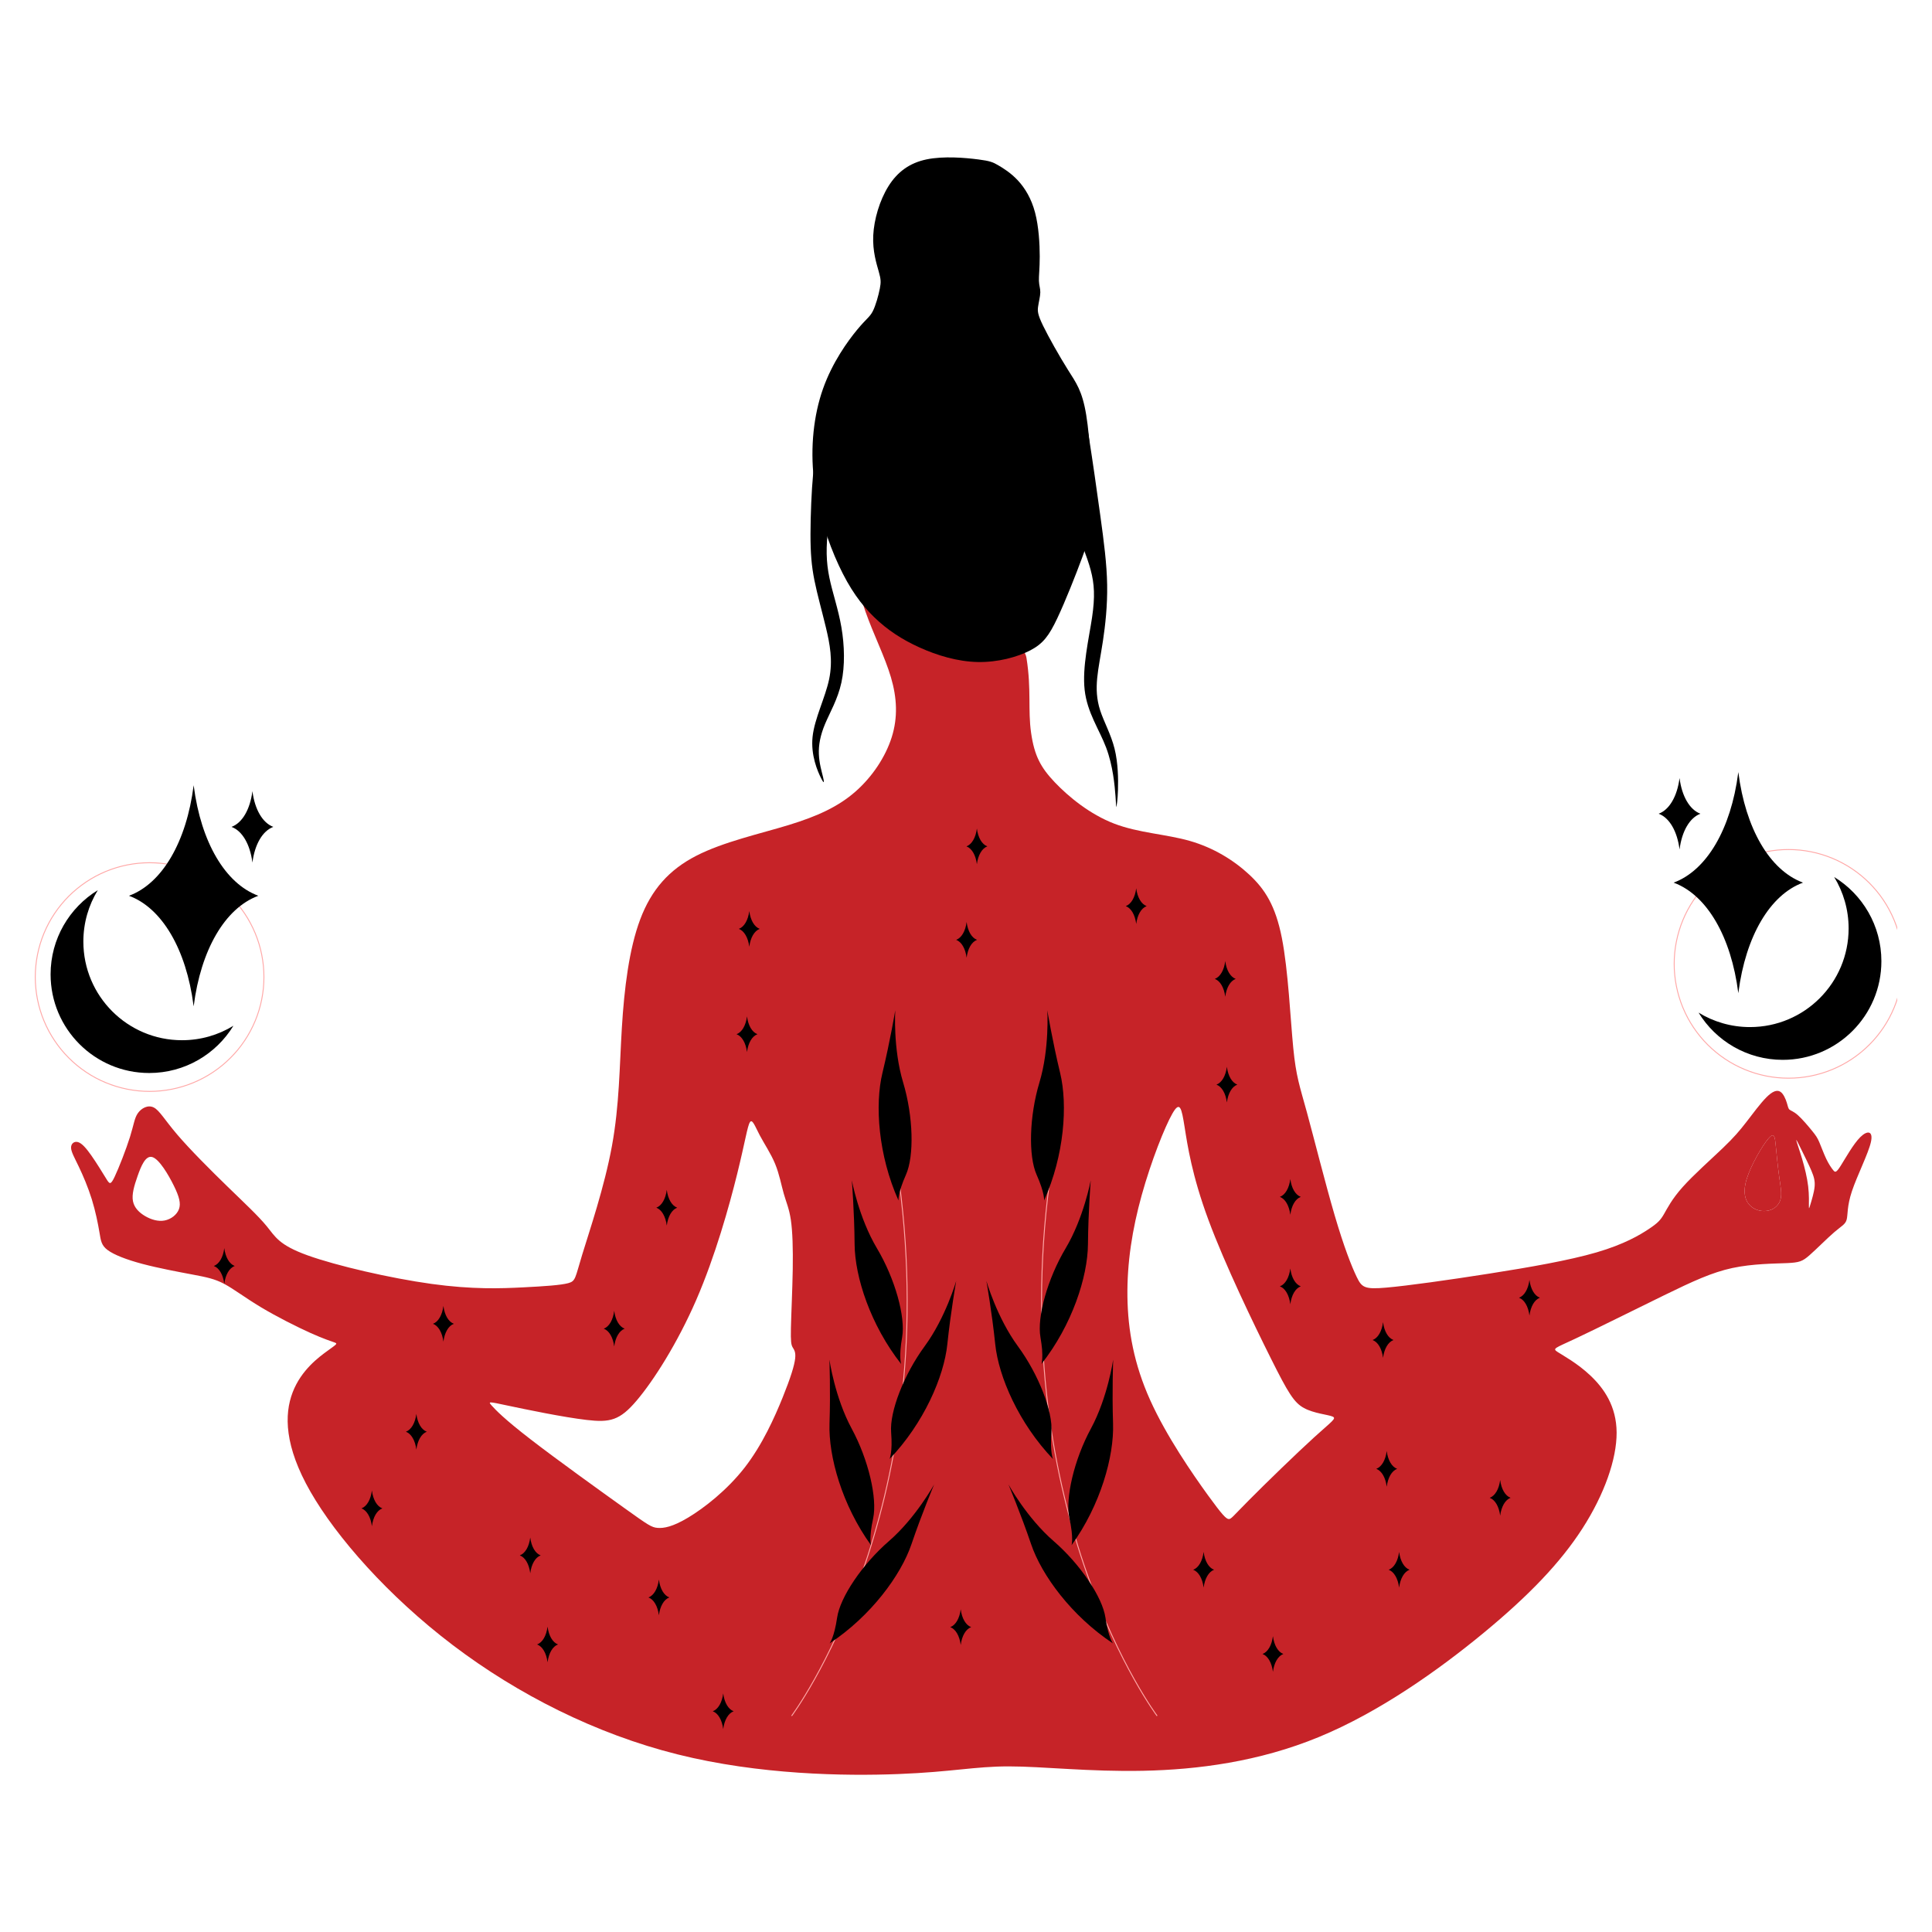 <svg xmlns="http://www.w3.org/2000/svg" xmlns:xlink="http://www.w3.org/1999/xlink" width="500" zoomAndPan="magnify" viewBox="0 0 375 375" height="500" preserveAspectRatio="xMidYMid meet" version="1.0"><defs><clipPath id="9fec3deb13"><path d="M 13 107 L 364 107 L 364 344.5 L 13 344.5 Z M 13 107 " clip-rule="nonzero"/></clipPath><clipPath id="11b4ec53b3"><path d="M 157 30.25 L 212 30.25 L 212 129 L 157 129 Z M 157 30.25 " clip-rule="nonzero"/></clipPath><clipPath id="a1ba273685"><path d="M 6.754 166 L 52 166 L 52 212 L 6.754 212 Z M 6.754 166 " clip-rule="nonzero"/></clipPath><clipPath id="a5d0a800eb"><path d="M 323 163 L 368.254 163 L 368.254 210 L 323 210 Z M 323 163 " clip-rule="nonzero"/></clipPath></defs><g clip-path="url(#9fec3deb13)"><path fill="#c62328" d="M 63.66 262.129 C 61.891 263.406 58.469 265.91 56.805 270.246 C 55.137 274.582 55.219 280.754 60.266 289.551 C 65.309 298.352 75.316 309.773 87.902 319.328 C 100.488 328.879 115.648 336.562 131.52 340.527 C 147.395 344.496 163.98 344.75 174.414 344.34 C 184.852 343.93 189.141 342.855 195.793 342.855 C 202.445 342.855 211.461 343.93 221.93 343.707 C 232.398 343.488 244.316 341.973 256.012 337.148 C 267.711 332.324 279.188 324.191 287.98 316.934 C 296.773 309.68 302.883 303.301 307.141 296.688 C 311.402 290.07 313.812 283.215 313.785 278.062 C 313.762 272.906 311.293 269.453 308.715 267.012 C 306.137 264.574 303.449 263.148 302.355 262.434 C 301.258 261.723 301.75 261.723 305.781 259.828 C 309.812 257.938 317.379 254.156 323 251.414 C 328.621 248.672 332.293 246.973 336.246 246.121 C 340.199 245.273 344.426 245.273 346.84 245.168 C 349.254 245.059 349.848 244.84 351.195 243.664 C 352.543 242.488 354.645 240.355 356.055 239.148 C 357.465 237.941 358.188 237.66 358.438 236.719 C 358.688 235.777 358.469 234.18 359.457 231.215 C 360.441 228.25 362.633 223.918 363.137 221.695 C 363.641 219.469 362.457 219.352 361.082 220.715 C 359.707 222.078 358.141 224.922 357.266 226.297 C 356.387 227.672 356.199 227.578 355.84 227.148 C 355.484 226.723 354.965 225.965 354.465 224.922 C 353.969 223.879 353.496 222.551 353.121 221.688 C 352.746 220.824 352.477 220.422 351.738 219.512 C 351.004 218.602 349.801 217.184 348.953 216.438 C 348.102 215.688 347.602 215.609 347.34 215.375 C 347.074 215.141 347.043 214.754 346.816 214.035 C 346.59 213.316 346.168 212.273 345.539 211.891 C 344.906 211.512 344.066 211.789 342.887 212.961 C 341.711 214.129 340.199 216.188 338.926 217.836 C 337.648 219.484 336.609 220.723 334.383 222.855 C 332.156 224.988 328.734 228.02 326.605 230.402 C 324.473 232.789 323.629 234.535 322.961 235.68 C 322.293 236.824 321.801 237.371 320.043 238.543 C 318.285 239.715 315.258 241.516 309.902 243.082 C 304.543 244.648 296.855 245.984 289.043 247.211 C 281.234 248.438 273.301 249.555 269.074 249.926 C 264.848 250.293 264.328 249.91 263.336 247.852 C 262.34 245.793 260.867 242.059 259.055 235.883 C 257.242 229.707 255.086 221.094 253.672 215.914 C 252.254 210.734 251.57 208.988 251.02 203.395 C 250.469 197.801 250.047 188.355 248.809 182.055 C 247.57 175.758 245.512 172.602 242.52 169.801 C 239.523 167.004 235.59 164.559 230.965 163.227 C 226.34 161.898 221.023 161.688 216.289 159.875 C 211.555 158.066 207.406 154.656 204.711 151.82 C 202.02 148.98 200.777 146.719 200.137 142.25 C 199.492 137.777 200.215 133.836 199.246 127.754 C 198.281 121.668 179.441 114.754 173.582 111.375 C 167.723 107.996 165.988 106.074 165.645 107.594 C 165.305 109.113 166.359 114.074 167.969 118.66 C 169.582 123.246 171.75 127.461 172.93 131.461 C 174.109 135.461 174.293 139.242 173.086 143.086 C 171.875 146.93 169.273 150.836 165.973 153.707 C 162.672 156.582 158.672 158.422 153.109 160.129 C 147.543 161.832 140.414 163.398 135.141 166.109 C 129.863 168.82 126.441 172.668 124.266 178.445 C 122.094 184.219 121.164 191.918 120.703 199.477 C 120.238 207.031 120.238 214.445 118.777 222.43 C 117.316 230.418 114.395 238.973 113.004 243.531 C 111.613 248.094 111.754 248.664 110.293 249.059 C 108.832 249.449 105.766 249.664 101.488 249.879 C 97.211 250.094 91.723 250.305 83.738 249.203 C 75.754 248.098 65.273 245.672 59.695 243.66 C 54.113 241.648 53.438 240.043 51.785 238.023 C 50.133 236.004 47.508 233.566 44.203 230.355 C 40.898 227.145 36.914 223.16 34.43 220.254 C 31.945 217.348 30.961 215.52 29.836 214.957 C 28.711 214.395 27.445 215.098 26.766 216.059 C 26.086 217.02 25.992 218.234 25.234 220.668 C 24.473 223.098 23.051 226.738 22.246 228.422 C 21.445 230.105 21.262 229.832 20.59 228.738 C 19.914 227.641 18.746 225.727 17.742 224.297 C 16.738 222.863 15.902 221.914 15.164 221.688 C 14.422 221.461 13.785 221.953 13.793 222.766 C 13.805 223.574 14.461 224.707 15.281 226.422 C 16.102 228.133 17.09 230.434 17.82 232.785 C 18.551 235.137 19.023 237.539 19.301 239.188 C 19.578 240.832 19.66 241.719 20.895 242.637 C 22.129 243.551 24.516 244.492 27.648 245.324 C 30.781 246.156 34.668 246.879 37.387 247.391 C 40.102 247.906 41.656 248.211 43.531 249.207 C 45.402 250.207 47.594 251.898 50.645 253.73 C 53.695 255.559 57.605 257.531 60.254 258.723 C 62.906 259.914 64.289 260.332 64.922 260.566 C 65.555 260.801 65.43 260.852 63.66 262.129 Z M 29.574 224.59 C 28.246 224.188 27.371 226.371 26.699 228.289 C 26.023 230.207 25.555 231.855 25.809 233.148 C 26.059 234.441 27.035 235.383 28.195 236.059 C 29.355 236.73 30.699 237.133 31.945 236.898 C 33.188 236.66 34.332 235.789 34.734 234.695 C 35.137 233.602 34.801 232.289 33.742 230.141 C 32.684 227.988 30.902 224.996 29.574 224.59 Z M 348.656 221.324 C 348.703 221.621 349.266 223.18 349.781 224.914 C 350.293 226.645 350.762 228.547 350.965 230.262 C 351.168 231.977 351.105 233.508 351.105 234.145 C 351.105 234.785 351.168 234.535 351.418 233.711 C 351.664 232.883 352.102 231.48 352.211 230.371 C 352.32 229.266 352.105 228.453 351.605 227.266 C 351.105 226.082 350.324 224.523 349.703 223.258 C 349.078 221.996 348.609 221.027 348.656 221.324 Z M 343.254 220.977 C 342.094 222.332 339.863 226.125 339.031 228.832 C 338.203 231.535 338.77 233.148 339.77 234.074 C 340.766 235 342.188 235.234 343.324 234.953 C 344.465 234.668 345.32 233.859 345.605 232.77 C 345.891 231.68 345.605 230.301 345.344 228.43 C 345.082 226.555 344.844 224.184 344.68 222.449 C 344.512 220.719 344.418 219.629 343.254 220.98 Z M 227.555 216.152 C 226.078 218.734 223.434 225.395 221.602 231.988 C 219.77 238.582 218.746 245.109 218.832 251.668 C 218.918 258.223 220.109 264.809 223.262 271.793 C 226.41 278.777 231.52 286.156 234.414 290.16 C 237.312 294.16 237.992 294.785 238.477 294.844 C 238.957 294.898 239.242 294.387 242.395 291.211 C 245.543 288.031 251.562 282.184 255.055 279.004 C 258.547 275.824 259.512 275.312 258.633 274.945 C 257.75 274.574 255.027 274.348 253.098 273.297 C 251.168 272.246 250.031 270.375 246.68 263.676 C 243.332 256.977 237.766 245.449 234.559 236.793 C 231.352 228.133 230.5 222.344 229.922 218.703 C 229.34 215.062 229.031 213.57 227.555 216.152 Z M 145.555 217.82 C 146.035 217.094 146.562 218.645 147.461 220.344 C 148.355 222.039 149.621 223.891 150.445 225.891 C 151.273 227.895 151.656 230.047 152.133 231.707 C 152.605 233.371 153.172 234.543 153.504 236.785 C 153.836 239.023 153.934 242.336 153.871 246.359 C 153.805 250.383 153.574 255.121 153.516 257.773 C 153.461 260.43 153.574 261.004 153.832 261.48 C 154.09 261.953 154.492 262.324 154.34 263.68 C 154.188 265.031 153.48 267.363 151.926 271.215 C 150.371 275.066 147.973 280.438 144.543 284.848 C 141.117 289.254 136.66 292.707 133.582 294.555 C 130.504 296.402 128.805 296.652 127.637 296.562 C 126.469 296.469 125.836 296.039 121.242 292.75 C 116.648 289.465 108.094 283.32 102.984 279.371 C 97.871 275.426 96.207 273.672 95.445 272.828 C 94.688 271.98 94.828 272.035 98.488 272.812 C 102.152 273.586 109.328 275.082 113.863 275.609 C 118.402 276.141 120.297 275.711 123.566 271.859 C 126.836 268.008 131.484 260.738 135.156 252.281 C 138.824 243.82 141.523 234.176 143.086 227.855 C 144.648 221.535 145.078 218.543 145.559 217.82 Z M 145.555 217.82 " fill-opacity="1" fill-rule="evenodd"/></g><path fill="#c62328" d="M 343.258 220.977 C 342.094 222.328 339.863 226.125 339.035 228.828 C 338.203 231.531 338.773 233.148 339.77 234.07 C 340.766 234.996 342.188 235.234 343.328 234.949 C 344.465 234.664 345.32 233.859 345.605 232.766 C 345.891 231.676 345.605 230.301 345.344 228.426 C 345.082 226.555 344.848 224.18 344.68 222.449 C 344.512 220.719 344.418 219.625 343.258 220.977 Z M 343.258 220.977 " fill-opacity="1" fill-rule="evenodd"/><g clip-path="url(#11b4ec53b3)"><path fill="#000000" d="M 189.82 30.938 C 187.422 30.625 183.145 30.25 179.832 30.941 C 176.52 31.633 174.168 33.391 172.449 36.141 C 170.73 38.887 169.641 42.617 169.496 45.699 C 169.348 48.781 170.145 51.215 170.562 52.703 C 170.984 54.191 171.023 54.738 170.773 56.016 C 170.523 57.297 169.977 59.309 169.391 60.441 C 168.801 61.57 168.172 61.824 166.363 64.012 C 164.551 66.203 161.559 70.328 159.738 75.48 C 157.918 80.637 157.273 86.816 157.965 92.953 C 158.656 99.086 160.684 105.176 162.809 109.742 C 164.934 114.309 167.152 117.352 169.691 119.809 C 172.227 122.266 175.082 124.137 178.492 125.676 C 181.898 127.215 185.863 128.418 189.762 128.496 C 193.664 128.578 197.5 127.531 199.988 126.23 C 202.477 124.93 203.621 123.375 205.207 120.031 C 206.793 116.688 208.82 111.551 210.09 108.109 C 211.355 104.668 211.863 102.922 211.93 98.07 C 211.992 93.219 211.609 85.262 210.832 80.535 C 210.055 75.812 208.883 74.32 207.25 71.723 C 205.617 69.121 203.523 65.41 202.461 63.223 C 201.398 61.035 201.367 60.367 201.496 59.496 C 201.621 58.625 201.906 57.547 201.922 56.754 C 201.938 55.961 201.684 55.453 201.652 54.5 C 201.621 53.551 201.812 52.156 201.812 49.762 C 201.812 47.367 201.621 43.973 200.906 41.262 C 200.195 38.551 198.957 36.523 197.594 35.047 C 196.23 33.574 194.742 32.652 193.738 32.07 C 192.734 31.488 192.215 31.242 189.82 30.934 Z M 189.82 30.938 " fill-opacity="1" fill-rule="evenodd"/></g><path fill="#000000" d="M 157.805 92.262 C 157.531 95.09 157.32 100.008 157.316 103.688 C 157.312 107.367 157.516 109.809 158.074 112.621 C 158.637 115.438 159.551 118.625 160.312 121.812 C 161.074 125 161.688 128.188 160.941 131.801 C 160.195 135.41 158.094 139.449 157.719 143.023 C 157.348 146.602 158.703 149.723 159.363 151.027 C 160.023 152.336 159.992 151.824 159.738 150.773 C 159.484 149.723 159.008 148.129 158.941 146.383 C 158.871 144.637 159.211 142.738 160.145 140.516 C 161.078 138.293 162.602 135.75 163.312 132.496 C 164.027 129.238 163.926 125.273 163.312 121.727 C 162.703 118.184 161.586 115.062 160.973 112.078 C 160.363 109.094 160.262 106.246 160.82 101.973 C 161.383 97.699 162.602 92.004 163.398 87.863 C 164.195 83.727 164.57 81.148 164.23 80.676 C 163.891 80.199 162.84 81.828 161.805 83.387 C 160.77 84.945 159.754 86.441 159.078 87.559 C 158.406 88.68 158.074 89.426 157.801 92.258 Z M 157.805 92.262 " fill-opacity="1" fill-rule="evenodd"/><path fill="#000000" d="M 205.285 69.402 C 206.469 70.555 208.172 73.578 209.25 76.246 C 210.332 78.914 210.781 81.23 211.418 85.266 C 212.055 89.297 212.879 95.047 213.57 100.09 C 214.266 105.133 214.832 109.465 214.898 113.535 C 214.965 117.602 214.531 121.402 214.082 124.387 C 213.629 127.367 213.164 129.535 212.965 131.617 C 212.766 133.703 212.832 135.703 213.547 137.902 C 214.266 140.105 215.629 142.504 216.332 145.305 C 217.031 148.105 217.066 151.305 216.996 153.34 C 216.93 155.371 216.766 156.238 216.699 156.539 C 216.633 156.84 216.664 156.57 216.516 154.523 C 216.363 152.473 216.031 148.637 214.699 145.105 C 213.363 141.57 211.031 138.336 210.531 133.922 C 210.031 129.504 211.363 123.902 211.965 119.867 C 212.566 115.832 212.43 113.367 211.699 110.633 C 210.965 107.898 209.629 104.898 208.598 101.68 C 207.562 98.465 206.832 95.031 206.328 91.363 C 205.828 87.695 205.562 83.797 205.164 80.68 C 204.762 77.562 204.23 75.227 203.812 73.527 C 203.398 71.828 203.098 70.762 203.273 69.867 C 203.453 68.973 204.105 68.25 205.285 69.402 Z M 205.285 69.402 " fill-opacity="1" fill-rule="evenodd"/><path stroke-linecap="butt" transform="matrix(0.097, 0, 0, 0.097, 6.756, 30.55)" fill="none" stroke-linejoin="miter" d="M 2245.794 3118.649 C 2245.794 3118.649 1942.527 2714.294 2030.566 2049.137 " stroke="#ffa8a7" stroke-width="1.87" stroke-opacity="1" stroke-miterlimit="2.613"/><path fill="#000000" d="M 202.656 233.016 C 202.656 233.016 202.82 231.637 201.203 228.008 C 199.586 224.375 199.777 216.668 201.758 210.086 C 203.738 203.504 203.281 196.105 203.281 196.105 C 203.281 196.105 204.281 202.094 205.773 208.27 C 207.266 214.449 206.586 224.254 202.656 233.016 Z M 202.656 233.016 " fill-opacity="1" fill-rule="evenodd"/><path fill="#000000" d="M 202.141 264.754 C 202.141 264.754 202.637 263.461 201.949 259.543 C 201.262 255.629 203.32 248.199 206.84 242.297 C 210.359 236.391 211.711 229.102 211.711 229.102 C 211.711 229.102 211.227 235.152 211.172 241.512 C 211.121 247.867 208.082 257.211 202.141 264.754 Z M 202.141 264.754 " fill-opacity="1" fill-rule="evenodd"/><path fill="#000000" d="M 204.391 283.203 C 204.391 283.203 203.773 281.961 204.082 277.996 C 204.391 274.035 201.637 266.836 197.566 261.293 C 193.5 255.754 191.457 248.629 191.457 248.629 C 191.457 248.629 192.52 254.605 193.176 260.926 C 193.836 267.25 197.758 276.262 204.391 283.203 Z M 204.391 283.203 " fill-opacity="1" fill-rule="evenodd"/><path fill="#000000" d="M 207.988 299.922 C 207.988 299.922 208.43 298.609 207.578 294.727 C 206.73 290.844 208.473 283.332 211.746 277.289 C 215.016 271.242 216.066 263.902 216.066 263.902 C 216.066 263.902 215.832 269.969 216.043 276.324 C 216.258 282.676 213.609 292.141 207.988 299.922 Z M 207.988 299.922 " fill-opacity="1" fill-rule="evenodd"/><path fill="#000000" d="M 216.016 318.973 C 216.016 318.973 215.141 317.898 214.562 313.965 C 213.984 310.031 209.703 303.625 204.508 299.125 C 199.312 294.625 195.738 288.129 195.738 288.129 C 195.738 288.129 198.098 293.723 200.145 299.742 C 202.188 305.762 208.008 313.676 216.016 318.977 Z M 216.016 318.973 " fill-opacity="1" fill-rule="evenodd"/><path stroke-linecap="butt" transform="matrix(0.097, 0, 0, 0.097, 6.756, 30.55)" fill="none" stroke-linejoin="miter" d="M 1514.375 3118.649 C 1514.375 3118.649 1817.641 2714.294 1729.603 2049.137 " stroke="#ffa8a7" stroke-width="1.87" stroke-opacity="1" stroke-miterlimit="2.613"/><path fill="#000000" d="M 174.398 233.016 C 174.398 233.016 174.23 231.637 175.848 228.008 C 177.465 224.375 177.273 216.668 175.293 210.086 C 173.312 203.504 173.77 196.105 173.77 196.105 C 173.77 196.105 172.773 202.094 171.277 208.27 C 169.785 214.449 170.465 224.254 174.398 233.016 Z M 174.398 233.016 " fill-opacity="1" fill-rule="evenodd"/><path fill="#000000" d="M 174.914 264.754 C 174.914 264.754 174.418 263.461 175.105 259.543 C 175.789 255.629 173.734 248.199 170.215 242.297 C 166.695 236.391 165.34 229.102 165.34 229.102 C 165.34 229.102 165.828 235.152 165.879 241.512 C 165.93 247.867 168.973 257.211 174.914 264.754 Z M 174.914 264.754 " fill-opacity="1" fill-rule="evenodd"/><path fill="#000000" d="M 172.66 283.203 C 172.66 283.203 173.277 281.961 172.969 277.996 C 172.66 274.035 175.418 266.836 179.484 261.293 C 183.551 255.754 185.598 248.629 185.598 248.629 C 185.598 248.629 184.535 254.605 183.875 260.926 C 183.215 267.25 179.297 276.262 172.66 283.203 Z M 172.66 283.203 " fill-opacity="1" fill-rule="evenodd"/><path fill="#000000" d="M 169.062 299.922 C 169.062 299.922 168.621 298.609 169.473 294.727 C 170.32 290.844 168.578 283.332 165.309 277.289 C 162.035 271.242 160.988 263.902 160.988 263.902 C 160.988 263.902 161.223 269.969 161.008 276.324 C 160.793 282.676 163.441 292.141 169.062 299.922 Z M 169.062 299.922 " fill-opacity="1" fill-rule="evenodd"/><path fill="#000000" d="M 161.035 318.973 C 161.035 318.973 161.91 317.898 162.488 313.965 C 163.066 310.031 167.352 303.625 172.547 299.125 C 177.738 294.625 181.316 288.129 181.316 288.129 C 181.316 288.129 178.953 293.723 176.91 299.742 C 174.863 305.762 169.043 313.676 161.035 318.977 Z M 161.035 318.973 " fill-opacity="1" fill-rule="evenodd"/><g clip-path="url(#a1ba273685)"><path stroke-linecap="butt" transform="matrix(0.097, 0, 0, 0.097, 6.756, 30.55)" fill="none" stroke-linejoin="miter" d="M 458.478 1640.176 C 458.478 1647.65 458.115 1655.125 457.387 1662.6 C 456.62 1670.034 455.529 1677.428 454.074 1684.781 C 452.62 1692.134 450.802 1699.407 448.62 1706.558 C 446.438 1713.75 443.933 1720.78 441.065 1727.689 C 438.196 1734.638 435.004 1741.386 431.449 1748.012 C 427.934 1754.598 424.095 1761.022 419.934 1767.244 C 415.772 1773.506 411.287 1779.486 406.56 1785.304 C 401.793 1791.082 396.783 1796.617 391.449 1801.91 C 386.157 1807.243 380.621 1812.253 374.844 1817.02 C 369.026 1821.748 363.046 1826.232 356.784 1830.394 C 350.561 1834.555 344.137 1838.394 337.552 1841.909 C 330.926 1845.464 324.178 1848.656 317.229 1851.525 C 310.32 1854.393 303.29 1856.898 296.098 1859.08 C 288.947 1861.262 281.674 1863.08 274.321 1864.535 C 266.967 1865.989 259.574 1867.08 252.139 1867.848 C 244.665 1868.575 237.19 1868.939 229.716 1868.939 C 222.201 1868.939 214.726 1868.575 207.292 1867.848 C 199.817 1867.08 192.423 1865.989 185.07 1864.535 C 177.717 1863.08 170.444 1861.262 163.293 1859.08 C 156.141 1856.898 149.071 1854.393 142.162 1851.525 C 135.213 1848.656 128.465 1845.464 121.839 1841.909 C 115.253 1838.394 108.829 1834.555 102.607 1830.394 C 96.385 1826.232 90.365 1821.748 84.587 1817.02 C 78.769 1812.253 73.234 1807.243 67.941 1801.91 C 62.648 1796.617 57.598 1791.082 52.871 1785.304 C 48.103 1779.486 43.659 1773.506 39.497 1767.244 C 35.336 1761.022 31.457 1754.598 27.942 1748.012 C 24.427 1741.386 21.195 1734.638 18.326 1727.689 C 15.458 1720.78 12.953 1713.75 10.771 1706.558 C 8.589 1699.407 6.771 1692.134 5.316 1684.781 C 3.862 1677.428 2.771 1670.034 2.044 1662.6 C 1.316 1655.125 0.912 1647.65 0.912 1640.176 C 0.912 1632.661 1.316 1625.186 2.044 1617.752 C 2.771 1610.277 3.862 1602.884 5.316 1595.53 C 6.771 1588.177 8.589 1580.904 10.771 1573.753 C 12.953 1566.602 15.458 1559.531 18.326 1552.622 C 21.195 1545.673 24.427 1538.925 27.942 1532.299 C 31.457 1525.714 35.336 1519.289 39.497 1513.067 C 43.659 1506.845 48.103 1500.825 52.871 1495.048 C 57.598 1489.23 62.648 1483.694 67.941 1478.401 C 73.234 1473.109 78.769 1468.058 84.587 1463.331 C 90.365 1458.564 96.385 1454.119 102.607 1449.958 C 108.829 1445.796 115.253 1441.917 121.839 1438.402 C 128.465 1434.887 135.213 1431.655 142.162 1428.786 C 149.071 1425.918 156.141 1423.413 163.293 1421.231 C 170.444 1419.049 177.717 1417.231 185.07 1415.777 C 192.423 1414.322 199.817 1413.231 207.292 1412.504 C 214.726 1411.777 222.201 1411.373 229.716 1411.373 C 237.19 1411.373 244.665 1411.777 252.139 1412.504 C 259.574 1413.231 266.967 1414.322 274.321 1415.777 C 281.674 1417.231 288.947 1419.049 296.098 1421.231 C 303.29 1423.413 310.32 1425.918 317.229 1428.786 C 324.178 1431.655 330.926 1434.887 337.552 1438.402 C 344.137 1441.917 350.561 1445.796 356.784 1449.958 C 363.046 1454.119 369.026 1458.564 374.844 1463.331 C 380.621 1468.058 386.157 1473.109 391.449 1478.401 C 396.783 1483.694 401.793 1489.23 406.56 1495.048 C 411.287 1500.825 415.772 1506.845 419.934 1513.067 C 424.095 1519.289 427.934 1525.714 431.449 1532.299 C 435.004 1538.925 438.196 1545.673 441.065 1552.622 C 443.933 1559.531 446.438 1566.602 448.62 1573.753 C 450.802 1580.904 452.62 1588.177 454.074 1595.53 C 455.529 1602.884 456.62 1610.277 457.387 1617.752 C 458.115 1625.186 458.478 1632.661 458.478 1640.176 Z M 458.478 1640.176 " stroke="#ffa8a7" stroke-width="1.87" stroke-opacity="1" stroke-miterlimit="2.613"/></g><path fill="#000000" d="M 45.305 199.102 C 41.941 204.602 35.883 208.27 28.965 208.27 C 18.391 208.27 9.82 199.695 9.82 189.125 C 9.82 182.207 13.488 176.148 18.984 172.781 C 17.203 175.688 16.18 179.105 16.18 182.762 C 16.18 193.336 24.75 201.906 35.324 201.906 C 38.98 201.906 42.398 200.883 45.305 199.102 Z M 45.305 199.102 " fill-opacity="1" fill-rule="evenodd"/><path fill="#000000" d="M 37.59 152.402 L 37.613 152.59 C 39.027 163.484 43.727 171.484 50.109 173.855 L 50.145 173.867 L 50.035 173.91 C 43.66 176.328 38.984 184.363 37.598 195.273 L 37.59 195.336 L 37.562 195.152 C 36.148 184.254 31.449 176.254 25.07 173.883 L 25.031 173.867 L 25.141 173.828 C 31.516 171.41 36.195 163.375 37.582 152.465 Z M 37.59 152.402 " fill-opacity="1" fill-rule="evenodd"/><path fill="#000000" d="M 48.996 153.559 L 49.004 153.617 C 49.461 157.141 50.98 159.727 53.039 160.492 L 53.055 160.496 L 53.02 160.512 C 50.957 161.293 49.445 163.891 48.996 167.414 L 48.996 167.438 L 48.988 167.375 C 48.531 163.855 47.012 161.27 44.949 160.504 L 44.938 160.496 L 44.973 160.484 C 47.031 159.703 48.543 157.105 48.992 153.578 Z M 48.996 153.559 " fill-opacity="1" fill-rule="evenodd"/><g clip-path="url(#a5d0a800eb)"><path stroke-linecap="butt" transform="matrix(0.097, 0, 0, 0.097, 6.756, 30.55)" fill="none" stroke-linejoin="miter" d="M 3737.964 1613.752 C 3737.964 1621.267 3737.6 1628.742 3736.873 1636.176 C 3736.145 1643.65 3735.055 1651.044 3733.56 1658.398 C 3732.105 1665.751 3730.287 1672.983 3728.105 1680.175 C 3725.964 1687.326 3723.418 1694.397 3720.55 1701.306 C 3717.681 1708.215 3714.489 1715.002 3710.974 1721.588 C 3707.419 1728.214 3703.58 1734.638 3699.419 1740.86 C 3695.257 1747.083 3690.813 1753.103 3686.045 1758.88 C 3681.278 1764.698 3676.268 1770.234 3670.975 1775.526 C 3665.682 1780.819 3660.107 1785.829 3654.329 1790.597 C 3648.551 1795.364 3642.531 1799.809 3636.309 1803.97 C 3630.087 1808.132 3623.663 1811.97 3617.037 1815.526 C 3610.451 1819.041 3603.663 1822.232 3596.754 1825.101 C 3589.805 1827.97 3582.775 1830.515 3575.624 1832.697 C 3568.432 1834.838 3561.159 1836.656 3553.846 1838.151 C 3546.493 1839.606 3539.099 1840.697 3531.625 1841.424 C 3524.15 1842.151 3516.675 1842.515 3509.201 1842.515 C 3501.726 1842.515 3494.252 1842.151 3486.777 1841.424 C 3479.302 1840.697 3471.909 1839.606 3464.555 1838.151 C 3457.202 1836.656 3449.97 1834.838 3442.778 1832.697 C 3435.627 1830.515 3428.556 1827.97 3421.647 1825.101 C 3414.738 1822.232 3407.95 1819.041 3401.365 1815.526 C 3394.739 1811.97 3388.314 1808.132 3382.092 1803.97 C 3375.87 1799.809 3369.85 1795.364 3364.073 1790.597 C 3358.295 1785.829 3352.719 1780.819 3347.426 1775.526 C 3342.134 1770.234 3337.124 1764.698 3332.356 1758.88 C 3327.588 1753.103 3323.144 1747.083 3318.983 1740.86 C 3314.821 1734.638 3310.983 1728.214 3307.427 1721.588 C 3303.912 1715.002 3300.72 1708.215 3297.852 1701.306 C 3294.983 1694.397 3292.438 1687.326 3290.296 1680.175 C 3288.115 1672.983 3286.296 1665.751 3284.842 1658.398 C 3283.347 1651.044 3282.256 1643.65 3281.529 1636.176 C 3280.802 1628.742 3280.438 1621.267 3280.438 1613.752 C 3280.438 1606.278 3280.802 1598.803 3281.529 1591.328 C 3282.256 1583.894 3283.347 1576.46 3284.842 1569.147 C 3286.296 1561.794 3288.115 1554.521 3290.296 1547.37 C 3292.438 1540.178 3294.983 1533.148 3297.852 1526.198 C 3300.72 1519.289 3303.912 1512.542 3307.427 1505.916 C 3310.983 1499.33 3314.821 1492.906 3318.983 1486.644 C 3323.144 1480.422 3327.588 1474.402 3332.356 1468.624 C 3337.124 1462.846 3342.134 1457.311 3347.426 1451.978 C 3352.719 1446.685 3358.295 1441.675 3364.073 1436.907 C 3369.85 1432.18 3375.87 1427.695 3382.092 1423.534 C 3388.314 1419.372 3394.739 1415.534 3401.365 1412.019 C 3407.95 1408.464 3414.738 1405.272 3421.647 1402.403 C 3428.556 1399.534 3435.627 1397.029 3442.778 1394.848 C 3449.97 1392.666 3457.202 1390.848 3464.555 1389.393 C 3471.909 1387.939 3479.302 1386.807 3486.777 1386.08 C 3494.252 1385.353 3501.726 1384.989 3509.201 1384.989 C 3516.675 1384.989 3524.15 1385.353 3531.625 1386.08 C 3539.099 1386.807 3546.493 1387.939 3553.846 1389.393 C 3561.159 1390.848 3568.432 1392.666 3575.624 1394.848 C 3582.775 1397.029 3589.805 1399.534 3596.754 1402.403 C 3603.663 1405.272 3610.451 1408.464 3617.037 1412.019 C 3623.663 1415.534 3630.087 1419.372 3636.309 1423.534 C 3642.531 1427.695 3648.551 1432.18 3654.329 1436.907 C 3660.107 1441.675 3665.682 1446.685 3670.975 1451.978 C 3676.268 1457.311 3681.278 1462.846 3686.045 1468.624 C 3690.813 1474.402 3695.257 1480.422 3699.419 1486.644 C 3703.58 1492.906 3707.419 1499.33 3710.974 1505.916 C 3714.489 1512.542 3717.681 1519.289 3720.55 1526.198 C 3723.418 1533.148 3725.964 1540.178 3728.105 1547.37 C 3730.287 1554.521 3732.105 1561.794 3733.56 1569.147 C 3735.055 1576.46 3736.145 1583.894 3736.873 1591.328 C 3737.6 1598.803 3737.964 1606.278 3737.964 1613.752 Z M 3737.964 1613.752 " stroke="#ffa8a7" stroke-width="1.87" stroke-opacity="1" stroke-miterlimit="2.613"/></g><path fill="#000000" d="M 329.691 196.551 C 333.055 202.047 339.113 205.715 346.031 205.715 C 356.605 205.715 365.176 197.145 365.176 186.57 C 365.176 179.656 361.508 173.594 356.012 170.23 C 357.789 173.137 358.816 176.555 358.816 180.211 C 358.816 190.785 350.246 199.355 339.672 199.355 C 336.016 199.355 332.598 198.328 329.691 196.551 Z M 329.691 196.551 " fill-opacity="1" fill-rule="evenodd"/><path fill="#000000" d="M 337.406 149.848 L 337.383 150.035 C 335.969 160.934 331.266 168.934 324.887 171.305 L 324.848 171.316 L 324.957 171.359 C 331.332 173.777 336.012 181.812 337.398 192.719 L 337.406 192.785 L 337.43 192.598 C 338.844 181.703 343.547 173.703 349.926 171.332 L 349.965 171.316 L 349.855 171.277 C 343.48 168.855 338.801 160.82 337.414 149.914 Z M 337.406 149.848 " fill-opacity="1" fill-rule="evenodd"/><path fill="#000000" d="M 326 151.004 L 325.992 151.066 C 325.535 154.586 324.016 157.176 321.953 157.941 L 321.941 157.945 L 321.977 157.957 C 324.035 158.742 325.547 161.336 325.996 164.863 L 326 164.883 L 326.008 164.824 C 326.465 161.301 327.984 158.715 330.047 157.949 L 330.059 157.945 L 330.023 157.934 C 327.961 157.148 326.449 154.555 326 151.027 Z M 326 151.004 " fill-opacity="1" fill-rule="evenodd"/><path fill="#000000" d="M 220.539 172.406 L 220.543 172.438 C 220.77 174.199 221.531 175.492 222.562 175.875 L 222.566 175.875 L 222.551 175.883 C 221.52 176.273 220.762 177.57 220.539 179.336 L 220.539 179.348 L 220.535 179.316 C 220.309 177.555 219.547 176.262 218.516 175.879 L 218.512 175.879 L 218.527 175.871 C 219.559 175.48 220.312 174.18 220.539 172.418 Z M 220.539 172.406 " fill-opacity="1" fill-rule="evenodd"/><path fill="#000000" d="M 189.613 160.809 L 189.617 160.84 C 189.844 162.602 190.605 163.895 191.637 164.277 L 191.641 164.277 L 191.625 164.285 C 190.594 164.676 189.84 165.977 189.613 167.738 L 189.613 167.75 L 189.609 167.719 C 189.383 165.957 188.621 164.664 187.59 164.281 L 187.586 164.281 L 187.602 164.273 C 188.633 163.883 189.387 162.586 189.613 160.82 Z M 189.613 160.809 " fill-opacity="1" fill-rule="evenodd"/><path fill="#000000" d="M 145.434 176.824 L 145.438 176.855 C 145.664 178.613 146.426 179.91 147.457 180.293 L 147.465 180.293 L 147.445 180.301 C 146.418 180.691 145.66 181.988 145.438 183.754 L 145.434 183.762 L 145.43 183.734 C 145.203 181.973 144.441 180.68 143.41 180.297 L 143.406 180.293 L 143.422 180.289 C 144.453 179.898 145.211 178.598 145.434 176.836 Z M 145.434 176.824 " fill-opacity="1" fill-rule="evenodd"/><path fill="#000000" d="M 129.418 230.945 L 129.422 230.973 C 129.652 232.734 130.41 234.027 131.441 234.41 L 131.449 234.414 L 131.43 234.418 C 130.402 234.809 129.645 236.109 129.422 237.871 L 129.418 237.883 L 129.414 237.852 C 129.188 236.094 128.426 234.801 127.395 234.414 L 127.391 234.414 L 127.406 234.406 C 128.438 234.016 129.195 232.719 129.418 230.953 Z M 129.418 230.945 " fill-opacity="1" fill-rule="evenodd"/><path fill="#000000" d="M 43.531 242.254 L 43.535 242.285 C 43.766 244.043 44.523 245.34 45.555 245.723 L 45.562 245.723 L 45.543 245.73 C 44.516 246.121 43.758 247.418 43.535 249.184 L 43.535 249.191 L 43.531 249.164 C 43.301 247.402 42.543 246.109 41.508 245.727 L 41.504 245.723 L 41.52 245.719 C 42.551 245.328 43.309 244.027 43.531 242.266 Z M 43.531 242.254 " fill-opacity="1" fill-rule="evenodd"/><path fill="#000000" d="M 80.812 274.426 L 80.816 274.457 C 81.043 276.219 81.805 277.512 82.836 277.895 L 82.844 277.898 L 82.824 277.902 C 81.797 278.293 81.039 279.594 80.816 281.355 L 80.812 281.367 L 80.809 281.336 C 80.582 279.574 79.82 278.281 78.789 277.898 L 78.785 277.898 L 78.801 277.891 C 79.832 277.5 80.59 276.203 80.812 274.438 Z M 80.812 274.426 " fill-opacity="1" fill-rule="evenodd"/><path fill="#000000" d="M 72.188 289.309 L 72.191 289.336 C 72.418 291.098 73.18 292.391 74.211 292.773 L 74.215 292.777 L 74.199 292.781 C 73.168 293.172 72.41 294.473 72.188 296.234 L 72.188 296.246 L 72.184 296.215 C 71.953 294.457 71.195 293.16 70.164 292.777 L 70.156 292.777 L 70.176 292.77 C 71.203 292.379 71.961 291.082 72.184 289.316 Z M 72.188 289.309 " fill-opacity="1" fill-rule="evenodd"/><path fill="#000000" d="M 102.918 298.43 L 102.922 298.461 C 103.152 300.223 103.91 301.516 104.941 301.898 L 104.949 301.898 L 104.93 301.906 C 103.902 302.297 103.145 303.594 102.922 305.359 L 102.922 305.371 L 102.918 305.34 C 102.688 303.578 101.93 302.285 100.898 301.902 L 100.891 301.902 L 100.906 301.895 C 101.938 301.504 102.695 300.203 102.918 298.441 Z M 102.918 298.43 " fill-opacity="1" fill-rule="evenodd"/><path fill="#000000" d="M 106.281 315.719 L 106.285 315.746 C 106.512 317.508 107.273 318.801 108.305 319.184 L 108.309 319.188 L 108.293 319.191 C 107.262 319.582 106.508 320.883 106.281 322.645 L 106.281 322.656 L 106.277 322.625 C 106.051 320.867 105.289 319.574 104.258 319.191 L 104.254 319.188 L 104.27 319.18 C 105.301 318.789 106.055 317.492 106.281 315.727 Z M 106.281 315.719 " fill-opacity="1" fill-rule="evenodd"/><path fill="#000000" d="M 127.891 306.594 L 127.895 306.625 C 128.121 308.387 128.883 309.68 129.914 310.062 L 129.918 310.062 L 129.902 310.07 C 128.871 310.461 128.113 311.758 127.891 313.523 L 127.891 313.535 L 127.887 313.504 C 127.656 311.742 126.898 310.449 125.867 310.066 L 125.859 310.066 L 125.879 310.059 C 126.906 309.668 127.664 308.367 127.887 306.605 Z M 127.891 306.594 " fill-opacity="1" fill-rule="evenodd"/><path fill="#000000" d="M 140.375 328.684 L 140.379 328.715 C 140.605 330.473 141.367 331.77 142.398 332.152 L 142.402 332.152 L 142.387 332.16 C 141.355 332.551 140.602 333.848 140.375 335.613 L 140.375 335.621 L 140.371 335.594 C 140.145 333.832 139.383 332.539 138.352 332.156 L 138.348 332.152 L 138.363 332.148 C 139.395 331.758 140.148 330.457 140.375 328.695 Z M 140.375 328.684 " fill-opacity="1" fill-rule="evenodd"/><path fill="#000000" d="M 186.473 312.355 L 186.477 312.387 C 186.707 314.148 187.465 315.441 188.496 315.824 L 188.504 315.824 L 188.484 315.832 C 187.457 316.223 186.699 317.52 186.477 319.285 L 186.477 319.293 L 186.473 319.266 C 186.242 317.504 185.484 316.211 184.453 315.828 L 184.445 315.824 L 184.465 315.82 C 185.492 315.43 186.25 314.129 186.473 312.367 Z M 186.473 312.355 " fill-opacity="1" fill-rule="evenodd"/><path fill="#000000" d="M 247.074 317.566 L 247.078 317.598 C 247.309 319.359 248.066 320.652 249.098 321.035 L 249.105 321.035 L 249.086 321.043 C 248.059 321.434 247.301 322.734 247.078 324.496 L 247.078 324.508 L 247.074 324.477 C 246.844 322.715 246.086 321.422 245.055 321.039 L 245.047 321.039 L 245.066 321.031 C 246.094 320.641 246.852 319.344 247.074 317.578 Z M 247.074 317.566 " fill-opacity="1" fill-rule="evenodd"/><path fill="#000000" d="M 233.625 301.223 L 233.629 301.25 C 233.855 303.012 234.613 304.305 235.648 304.688 L 235.652 304.691 L 235.637 304.695 C 234.605 305.086 233.848 306.387 233.625 308.148 L 233.625 308.16 L 233.621 308.129 C 233.391 306.371 232.633 305.074 231.602 304.691 L 231.594 304.691 L 231.613 304.684 C 232.641 304.293 233.398 302.996 233.621 301.23 Z M 233.625 301.223 " fill-opacity="1" fill-rule="evenodd"/><path fill="#000000" d="M 271.566 301.223 L 271.57 301.25 C 271.797 303.012 272.559 304.305 273.59 304.688 L 273.594 304.691 L 273.578 304.695 C 272.547 305.086 271.793 306.387 271.566 308.148 L 271.566 308.16 L 271.562 308.129 C 271.336 306.371 270.574 305.074 269.543 304.691 L 269.539 304.691 L 269.555 304.684 C 270.586 304.293 271.34 302.996 271.566 301.23 Z M 271.566 301.223 " fill-opacity="1" fill-rule="evenodd"/><path fill="#000000" d="M 269.16 281.629 L 269.164 281.66 C 269.391 283.422 270.152 284.715 271.184 285.098 L 271.191 285.098 L 271.172 285.105 C 270.145 285.496 269.387 286.797 269.164 288.559 L 269.16 288.57 L 269.156 288.539 C 268.93 286.777 268.168 285.484 267.137 285.102 L 267.133 285.102 L 267.148 285.094 C 268.18 284.703 268.938 283.406 269.16 281.641 Z M 269.16 281.629 " fill-opacity="1" fill-rule="evenodd"/><path fill="#000000" d="M 291.18 287.254 L 291.184 287.285 C 291.414 289.047 292.172 290.34 293.203 290.723 L 293.211 290.723 L 293.191 290.73 C 292.164 291.121 291.406 292.422 291.184 294.184 L 291.184 294.195 L 291.18 294.164 C 290.949 292.402 290.191 291.109 289.156 290.727 L 289.152 290.727 L 289.168 290.719 C 290.199 290.328 290.957 289.031 291.18 287.266 Z M 291.18 287.254 " fill-opacity="1" fill-rule="evenodd"/><path fill="#000000" d="M 296.863 248.418 L 296.867 248.449 C 297.098 250.211 297.855 251.504 298.887 251.887 L 298.895 251.887 L 298.875 251.895 C 297.848 252.285 297.09 253.586 296.867 255.348 L 296.867 255.359 L 296.863 255.328 C 296.633 253.566 295.875 252.273 294.844 251.891 L 294.836 251.891 L 294.855 251.883 C 295.883 251.492 296.641 250.195 296.863 248.43 Z M 296.863 248.418 " fill-opacity="1" fill-rule="evenodd"/><path fill="#000000" d="M 268.449 256.629 L 268.453 256.66 C 268.68 258.418 269.441 259.711 270.473 260.094 L 270.477 260.098 L 270.461 260.105 C 269.43 260.496 268.672 261.793 268.449 263.559 L 268.449 263.566 L 268.445 263.539 C 268.219 261.777 267.457 260.484 266.426 260.102 L 266.418 260.098 L 266.438 260.09 C 267.465 259.699 268.223 258.402 268.445 256.641 Z M 268.449 256.629 " fill-opacity="1" fill-rule="evenodd"/><path fill="#000000" d="M 250.449 246.211 L 250.453 246.238 C 250.684 248 251.441 249.293 252.473 249.676 L 252.48 249.68 L 252.461 249.684 C 251.434 250.074 250.676 251.375 250.453 253.137 L 250.449 253.148 L 250.445 253.117 C 250.219 251.359 249.457 250.062 248.426 249.68 L 248.422 249.68 L 248.438 249.672 C 249.469 249.281 250.227 247.984 250.449 246.219 Z M 250.449 246.211 " fill-opacity="1" fill-rule="evenodd"/><path fill="#000000" d="M 250.449 228.844 L 250.453 228.875 C 250.684 230.633 251.441 231.926 252.473 232.309 L 252.48 232.312 L 252.461 232.32 C 251.434 232.711 250.676 234.008 250.453 235.77 L 250.449 235.781 L 250.445 235.754 C 250.219 233.992 249.457 232.699 248.426 232.316 L 248.422 232.312 L 248.438 232.305 C 249.469 231.914 250.227 230.617 250.449 228.855 Z M 250.449 228.844 " fill-opacity="1" fill-rule="evenodd"/><path fill="#000000" d="M 238.137 207.059 L 238.141 207.086 C 238.367 208.848 239.129 210.141 240.16 210.523 L 240.164 210.527 L 240.148 210.531 C 239.117 210.922 238.363 212.223 238.137 213.984 L 238.137 213.996 L 238.133 213.965 C 237.906 212.207 237.145 210.91 236.113 210.527 L 236.109 210.527 L 236.125 210.52 C 237.156 210.129 237.91 208.832 238.137 207.066 Z M 238.137 207.059 " fill-opacity="1" fill-rule="evenodd"/><path fill="#000000" d="M 237.82 186.535 L 237.824 186.562 C 238.051 188.324 238.812 189.617 239.844 190 L 239.848 190.004 L 239.832 190.008 C 238.801 190.398 238.047 191.699 237.82 193.461 L 237.82 193.473 L 237.816 193.441 C 237.59 191.684 236.828 190.387 235.797 190.004 L 235.793 190.004 L 235.809 189.996 C 236.84 189.605 237.598 188.309 237.82 186.543 Z M 237.82 186.535 " fill-opacity="1" fill-rule="evenodd"/><path fill="#000000" d="M 187.617 178.957 L 187.621 178.984 C 187.848 180.746 188.609 182.039 189.641 182.422 L 189.648 182.426 L 189.629 182.43 C 188.598 182.82 187.844 184.121 187.617 185.883 L 187.617 185.895 L 187.613 185.863 C 187.387 184.105 186.625 182.809 185.594 182.426 L 185.59 182.426 L 185.605 182.418 C 186.637 182.027 187.395 180.73 187.617 178.965 Z M 187.617 178.957 " fill-opacity="1" fill-rule="evenodd"/><path fill="#000000" d="M 144.992 197.27 L 144.996 197.301 C 145.223 199.059 145.984 200.352 147.016 200.734 L 147.02 200.738 L 147.004 200.746 C 145.973 201.137 145.219 202.434 144.992 204.195 L 144.992 204.207 L 144.988 204.18 C 144.762 202.418 144 201.125 142.969 200.742 L 142.965 200.738 L 142.98 200.73 C 144.012 200.34 144.77 199.043 144.992 197.281 Z M 144.992 197.27 " fill-opacity="1" fill-rule="evenodd"/><path fill="#000000" d="M 119.219 254.426 L 119.223 254.457 C 119.449 256.215 120.211 257.512 121.242 257.895 L 121.246 257.895 L 121.23 257.902 C 120.199 258.293 119.441 259.59 119.219 261.355 L 119.219 261.363 L 119.215 261.336 C 118.988 259.574 118.227 258.281 117.195 257.898 L 117.188 257.895 L 117.207 257.891 C 118.238 257.5 118.992 256.199 119.215 254.438 Z M 119.219 254.426 " fill-opacity="1" fill-rule="evenodd"/><path fill="#000000" d="M 86.066 253.48 L 86.07 253.508 C 86.297 255.27 87.055 256.562 88.09 256.945 L 88.094 256.949 L 88.078 256.953 C 87.047 257.344 86.289 258.645 86.066 260.406 L 86.066 260.418 L 86.062 260.387 C 85.832 258.629 85.074 257.332 84.043 256.949 L 84.035 256.949 L 84.055 256.941 C 85.082 256.551 85.84 255.254 86.062 253.488 Z M 86.066 253.48 " fill-opacity="1" fill-rule="evenodd"/></svg>